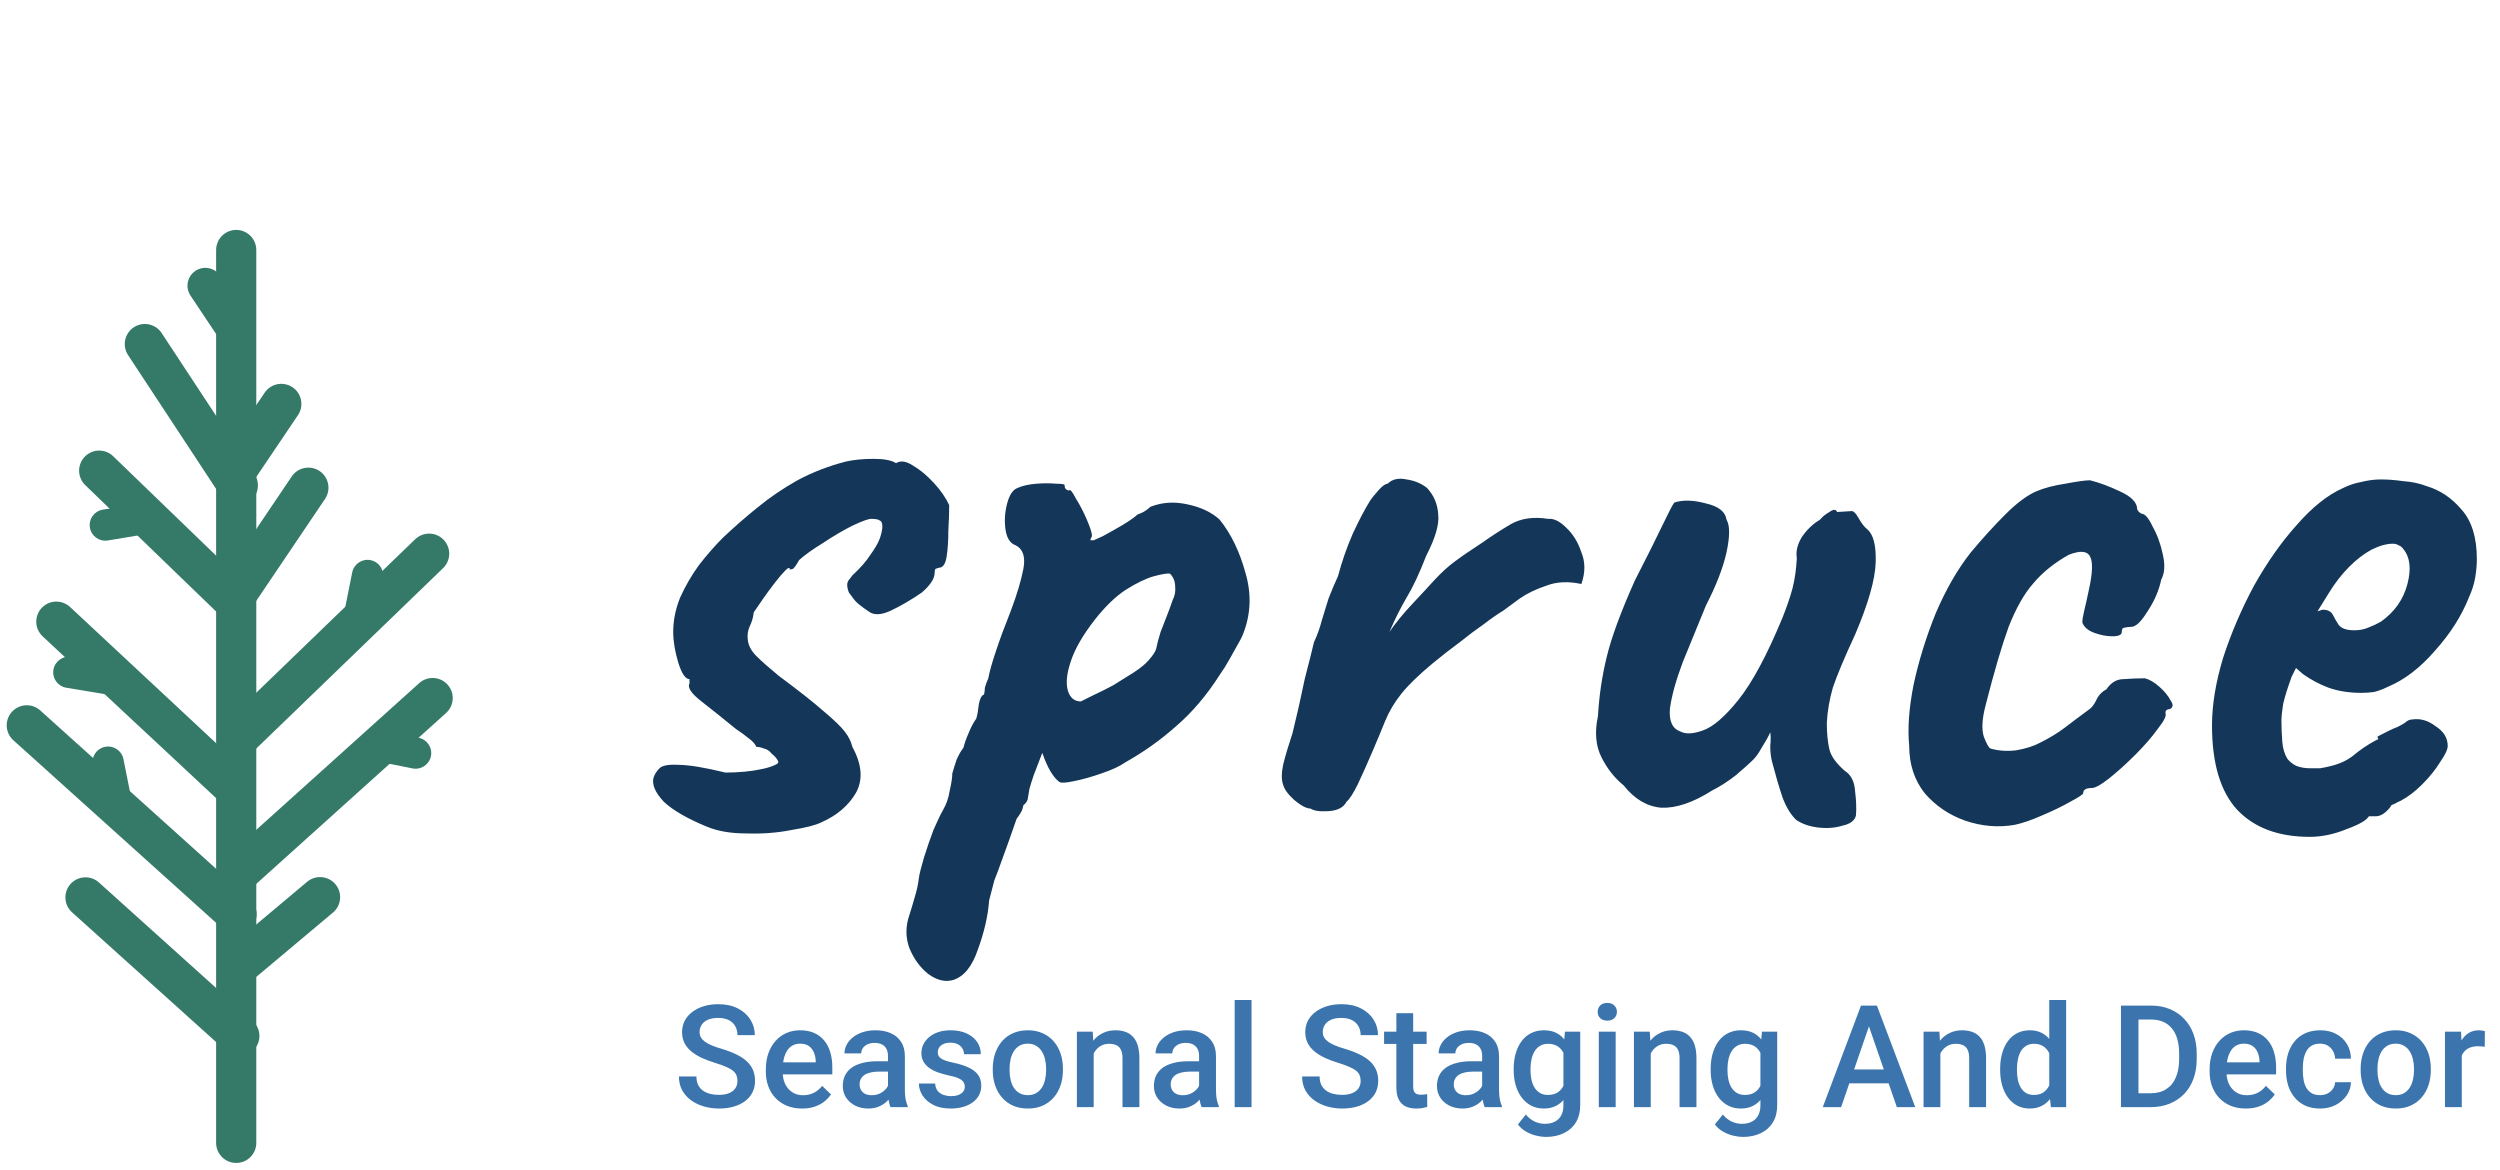 <svg width="280" height="131" viewBox="0 0 280 131" fill="none" xmlns="http://www.w3.org/2000/svg">
<path d="M24.664 30.891C24.051 29.972 22.809 29.723 21.89 30.336C20.971 30.949 20.723 32.19 21.336 33.109L24.664 30.891ZM28.194 36.185L24.664 30.891L21.336 33.109L24.866 38.404L28.194 36.185Z" fill="#357A69"/>
<path d="M26.455 28L26.455 128" stroke="#357A69" stroke-width="4.5" stroke-linecap="round"/>
<path d="M26.793 108.08L35.846 100.483" stroke="#357A69" stroke-width="4.5" stroke-linecap="round"/>
<path d="M26.806 116.024L9.574 100.508" stroke="#357A69" stroke-width="4.5" stroke-linecap="round"/>
<path d="M26.523 97.93L48.455 78.183" stroke="#357A69" stroke-width="4.5" stroke-linecap="round"/>
<path d="M26.833 82.515L48.062 62.014" stroke="#357A69" stroke-width="4.5" stroke-linecap="round"/>
<path d="M26.286 66.856L34.538 54.623" stroke="#357A69" stroke-width="4.5" stroke-linecap="round"/>
<path d="M26.791 52.229L31.506 45.239" stroke="#357A69" stroke-width="4.5" stroke-linecap="round"/>
<path d="M26.498 102.395L3 81.237" stroke="#357A69" stroke-width="4.5" stroke-linecap="round"/>
<path d="M26.352 88.315L6.31 69.626" stroke="#357A69" stroke-width="4.5" stroke-linecap="round"/>
<path d="M26.273 67.357L11.109 52.714" stroke="#357A69" stroke-width="4.5" stroke-linecap="round"/>
<path d="M26.636 54.363L16.223 38.535" stroke="#357A69" stroke-width="4.5" stroke-linecap="round"/>
<path d="M46.205 86.062C47.153 86.252 48.075 85.637 48.264 84.689C48.454 83.742 47.839 82.82 46.891 82.63L46.205 86.062ZM41.748 85.171L46.205 86.062L46.891 82.63L42.434 81.739L41.748 85.171Z" fill="#357A69"/>
<path d="M42.88 64.795C43.07 63.847 42.455 62.925 41.508 62.736C40.56 62.546 39.638 63.161 39.448 64.109L42.88 64.795ZM41.989 69.252L42.88 64.795L39.448 64.109L38.557 68.566L41.989 69.252Z" fill="#357A69"/>
<path d="M13.825 85.018C13.635 84.07 12.713 83.455 11.765 83.645C10.818 83.835 10.203 84.756 10.393 85.704L13.825 85.018ZM14.716 89.475L13.825 85.018L10.393 85.704L11.284 90.161L14.716 89.475Z" fill="#357A69"/>
<path d="M7.997 73.574C7.044 73.415 6.142 74.059 5.983 75.012C5.824 75.966 6.468 76.867 7.422 77.026L7.997 73.574ZM13.288 74.456L7.997 73.574L7.422 77.026L12.712 77.908L13.288 74.456Z" fill="#357A69"/>
<path d="M11.506 57.081C10.553 57.24 9.909 58.141 10.068 59.095C10.227 60.048 11.128 60.692 12.082 60.533L11.506 57.081ZM16.349 56.274L11.506 57.081L12.082 60.533L16.924 59.726L16.349 56.274Z" fill="#357A69"/>
<path d="M79.143 92.576C76.967 91.68 75.367 90.752 74.343 89.792C73.383 88.768 72.999 87.872 73.191 87.104C73.319 86.72 73.543 86.368 73.863 86.048C74.183 85.728 74.887 85.6 75.975 85.664C77.127 85.664 78.887 85.952 81.255 86.528C81.959 86.528 82.663 86.496 83.367 86.432C84.071 86.368 84.711 86.272 85.287 86.144C85.927 86.016 86.439 85.856 86.823 85.664C87.143 85.536 87.239 85.376 87.111 85.184C86.983 84.928 86.759 84.672 86.439 84.416C86.183 84.096 85.895 83.904 85.575 83.84C85.255 83.712 84.967 83.648 84.711 83.648C84.583 83.328 84.295 83.008 83.847 82.688C83.463 82.368 82.983 82.016 82.407 81.632C80.999 80.48 79.719 79.456 78.567 78.56C77.415 77.664 76.967 76.992 77.223 76.544C77.223 76.288 77.223 76.16 77.223 76.16C77.223 76.096 77.223 76.064 77.223 76.064C76.775 76.064 76.359 75.456 75.975 74.24C75.591 72.96 75.399 71.808 75.399 70.784C75.399 69.504 75.655 68.224 76.167 66.944C76.743 65.664 77.447 64.448 78.279 63.296C79.175 62.144 80.071 61.12 80.967 60.224C82.183 59.072 83.463 57.952 84.807 56.864C86.215 55.712 87.719 54.688 89.319 53.792C90.983 52.896 92.807 52.192 94.791 51.68C95.687 51.488 96.711 51.392 97.863 51.392C99.015 51.392 99.847 51.552 100.359 51.872C100.871 51.552 101.511 51.648 102.279 52.16C103.047 52.608 103.815 53.248 104.583 54.08C105.351 54.912 105.927 55.744 106.311 56.576C106.311 57.344 106.279 58.304 106.215 59.456C106.215 60.544 106.151 61.504 106.023 62.336C105.895 63.168 105.607 63.584 105.159 63.584C105.159 63.584 105.063 63.616 104.871 63.68C104.743 63.68 104.679 63.84 104.679 64.16C104.679 64.8 104.199 65.536 103.239 66.368C102.023 67.2 100.871 67.872 99.783 68.384C98.695 68.896 97.863 68.928 97.287 68.48C96.903 68.224 96.551 67.968 96.231 67.712C95.911 67.456 95.623 67.136 95.367 66.752C95.367 66.752 95.271 66.624 95.079 66.368C94.951 66.048 94.887 65.76 94.887 65.504C94.887 65.248 94.983 65.024 95.175 64.832C95.367 64.576 95.463 64.448 95.463 64.448C96.359 63.616 97.031 62.848 97.479 62.144C97.991 61.44 98.343 60.832 98.535 60.32C98.727 59.744 98.823 59.296 98.823 58.976C98.823 58.592 98.727 58.368 98.535 58.304C98.407 58.176 98.087 58.112 97.575 58.112C97.255 58.112 96.551 58.368 95.463 58.88C94.439 59.392 93.351 60.032 92.199 60.8C91.047 61.504 90.151 62.144 89.511 62.72C89.255 63.168 89.063 63.456 88.935 63.584C88.871 63.712 88.711 63.776 88.455 63.776C88.455 63.52 88.295 63.552 87.975 63.872C87.655 64.192 87.271 64.64 86.823 65.216C86.375 65.792 85.927 66.4 85.479 67.04C85.031 67.68 84.679 68.192 84.423 68.576C84.359 69.152 84.199 69.696 83.943 70.208C83.751 70.656 83.687 71.136 83.751 71.648C83.815 72.288 84.135 72.896 84.711 73.472C85.287 74.048 86.119 74.784 87.207 75.68C89.447 77.344 91.111 78.656 92.199 79.616C93.351 80.576 94.151 81.344 94.599 81.92C95.047 82.496 95.335 83.072 95.463 83.648C96.551 85.632 96.679 87.36 95.847 88.832C95.015 90.24 93.735 91.328 92.007 92.096C91.367 92.416 90.247 92.704 88.647 92.96C87.047 93.28 85.351 93.408 83.559 93.344C81.831 93.344 80.359 93.088 79.143 92.576ZM106.753 109.76C105.857 110.016 104.929 109.792 103.969 109.088C103.073 108.384 102.369 107.424 101.857 106.208C101.409 104.992 101.409 103.744 101.857 102.464C101.985 102.08 102.177 101.44 102.433 100.544C102.689 99.712 102.849 98.976 102.913 98.336C102.977 97.888 103.169 97.12 103.489 96.032C103.809 95.008 104.161 93.984 104.545 92.96C104.993 91.936 105.345 91.2 105.601 90.752C105.985 90.112 106.241 89.376 106.369 88.544C106.561 87.712 106.657 87.072 106.657 86.624C106.785 86.176 106.945 85.664 107.137 85.088C107.393 84.512 107.649 84.064 107.905 83.744C108.033 83.232 108.225 82.688 108.481 82.112C108.737 81.472 109.025 80.928 109.345 80.48C109.473 80.032 109.569 79.488 109.633 78.848C109.761 78.208 109.953 77.856 110.209 77.792C110.273 77.536 110.305 77.28 110.305 77.024C110.369 76.768 110.497 76.416 110.689 75.968C110.817 75.264 111.105 74.24 111.553 72.896C112.001 71.552 112.545 70.08 113.185 68.48C113.889 66.624 114.369 65.024 114.625 63.68C114.881 62.272 114.529 61.376 113.569 60.992C113.057 60.736 112.737 60.16 112.609 59.264C112.481 58.304 112.545 57.344 112.801 56.384C113.057 55.424 113.441 54.848 113.953 54.656C114.529 54.4 115.233 54.24 116.065 54.176C116.897 54.112 117.633 54.112 118.273 54.176C118.977 54.176 119.297 54.24 119.233 54.368C119.233 54.688 119.393 54.88 119.713 54.944C119.841 54.752 120.097 55.04 120.481 55.808C120.929 56.512 121.345 57.312 121.729 58.208C122.113 59.104 122.305 59.712 122.305 60.032C122.177 60.288 122.113 60.448 122.113 60.512C122.113 60.512 122.241 60.512 122.497 60.512C122.497 60.512 122.849 60.352 123.553 60.032C124.257 59.648 124.993 59.232 125.761 58.784C126.593 58.272 127.137 57.888 127.393 57.632C127.393 57.632 127.553 57.568 127.873 57.44C128.257 57.248 128.577 57.024 128.833 56.768C130.113 56.256 131.489 56.16 132.961 56.48C134.497 56.8 135.713 57.376 136.609 58.208C137.889 59.808 138.849 61.792 139.489 64.16C140.193 66.528 140.097 68.832 139.201 71.072C139.073 71.392 138.785 71.936 138.337 72.704C137.953 73.408 137.569 74.08 137.185 74.72C136.801 75.296 136.609 75.584 136.609 75.584C135.137 77.888 133.505 79.808 131.713 81.344C129.985 82.88 128.097 84.224 126.049 85.376C125.409 85.824 124.513 86.24 123.361 86.624C122.273 87.008 121.249 87.296 120.289 87.488C119.393 87.68 118.849 87.712 118.657 87.584C117.953 87.072 117.313 85.984 116.737 84.32C116.417 85.152 116.097 85.984 115.777 86.816C115.521 87.584 115.361 88.096 115.297 88.352C115.233 88.8 115.169 89.184 115.105 89.504C115.041 89.76 114.881 89.984 114.625 90.176C114.625 90.176 114.593 90.304 114.529 90.56C114.465 90.816 114.241 91.2 113.857 91.712C113.217 93.568 112.705 95.008 112.321 96.032C111.937 97.12 111.617 97.984 111.361 98.624C111.169 99.328 110.977 100.064 110.785 100.832C110.657 102.56 110.241 104.384 109.537 106.304C108.897 108.224 107.969 109.376 106.753 109.76ZM121.057 78.56C121.313 78.432 121.761 78.208 122.401 77.888C123.105 77.568 123.873 77.184 124.705 76.736C125.537 76.224 126.305 75.744 127.009 75.296C127.777 74.784 128.321 74.336 128.641 73.952C129.153 73.376 129.441 72.928 129.505 72.608C129.569 72.224 129.729 71.616 129.985 70.784C130.177 70.272 130.401 69.696 130.657 69.056C130.913 68.416 131.137 67.808 131.329 67.232C131.585 66.72 131.681 66.208 131.617 65.696C131.617 65.12 131.425 64.64 131.041 64.256C130.785 64.192 130.177 64.288 129.217 64.544C128.321 64.8 127.265 65.312 126.049 66.08C124.897 66.848 123.745 67.968 122.593 69.44C121.249 71.168 120.353 72.736 119.905 74.144C119.457 75.488 119.361 76.576 119.617 77.408C119.873 78.176 120.353 78.56 121.057 78.56ZM146.778 90.56C146.33 90.56 145.722 90.24 144.954 89.6C144.25 88.96 143.834 88.384 143.706 87.872C143.514 87.36 143.514 86.624 143.706 85.664C143.962 84.64 144.314 83.456 144.762 82.112C145.274 80 145.626 78.464 145.818 77.504C146.01 76.544 146.202 75.712 146.394 75.008C146.586 74.304 146.842 73.28 147.162 71.936C147.546 71.104 147.834 70.304 148.026 69.536C148.282 68.704 148.538 67.872 148.794 67.04C149.114 66.208 149.466 65.376 149.85 64.544C150.298 62.88 150.842 61.312 151.482 59.84C152.186 58.304 152.858 57.024 153.498 56C153.626 55.808 153.914 55.456 154.362 54.944C154.81 54.432 155.162 54.176 155.418 54.176C155.93 53.664 156.634 53.504 157.53 53.696C158.426 53.824 159.194 54.144 159.834 54.656C160.602 55.488 161.018 56.48 161.082 57.632C161.21 58.72 160.762 60.256 159.738 62.24C158.97 64.224 158.234 65.792 157.53 66.944C156.89 68.032 156.25 69.312 155.61 70.784C156.314 69.76 157.178 68.704 158.202 67.616C159.226 66.528 160.026 65.664 160.602 65.024C161.434 64.128 162.202 63.424 162.906 62.912C163.674 62.336 164.698 61.632 165.978 60.8C167.066 60.032 168.154 59.328 169.242 58.688C170.394 58.048 171.77 57.856 173.37 58.112C174.01 58.048 174.682 58.368 175.386 59.072C176.154 59.776 176.73 60.704 177.114 61.856C177.562 62.944 177.562 64.128 177.114 65.408C175.642 65.088 174.33 65.152 173.178 65.6C172.026 65.984 171.034 66.464 170.202 67.04C169.434 67.616 168.826 68.064 168.378 68.384C167.738 68.768 167.002 69.28 166.17 69.92C165.338 70.496 164.442 71.168 163.482 71.936C162.522 72.64 161.498 73.44 160.41 74.336C158.874 75.616 157.722 76.736 156.954 77.696C156.186 78.656 155.578 79.68 155.13 80.768C154.746 81.728 154.266 82.88 153.69 84.224C153.114 85.568 152.57 86.784 152.058 87.872C151.546 88.896 151.13 89.536 150.81 89.792C150.49 90.432 149.818 90.784 148.794 90.848C147.834 90.912 147.162 90.816 146.778 90.56ZM201.148 91.808C200.508 91.168 199.996 90.304 199.612 89.216C199.228 88.064 198.844 86.752 198.46 85.28C198.332 84.768 198.268 84.192 198.268 83.552C198.332 82.912 198.332 82.4 198.268 82.016C198.076 82.464 197.756 83.04 197.308 83.744C196.924 84.448 196.54 84.96 196.156 85.28C195.9 85.536 195.324 86.048 194.428 86.816C193.532 87.52 192.636 88.096 191.74 88.544C189.628 89.888 187.74 90.528 186.076 90.464C184.476 90.336 183.068 89.504 181.852 87.968C180.828 87.136 179.996 86.08 179.356 84.8C178.716 83.52 178.588 81.984 178.972 80.192C179.1 77.952 179.42 75.776 179.932 73.664C180.444 71.488 181.5 68.608 183.1 65.024C184.444 62.4 185.468 60.352 186.172 58.88C186.876 57.408 187.324 56.544 187.516 56.288C188.476 55.968 189.66 56 191.068 56.384C192.476 56.704 193.244 57.312 193.372 58.208C193.756 58.848 193.756 60.064 193.372 61.856C192.988 63.584 192.22 65.568 191.068 67.808C190.172 69.984 189.308 72.096 188.476 74.144C187.708 76.192 187.228 77.92 187.036 79.328C186.908 80.736 187.292 81.6 188.188 81.92C188.764 82.24 189.596 82.208 190.684 81.824C191.836 81.44 193.18 80.288 194.716 78.368C196.252 76.448 197.884 73.408 199.612 69.248C200.124 67.968 200.508 66.848 200.764 65.888C201.02 64.864 201.18 63.744 201.244 62.528C201.116 61.76 201.308 60.96 201.82 60.128C202.396 59.296 203.068 58.656 203.836 58.208C204.092 57.888 204.444 57.6 204.892 57.344C205.34 57.024 205.628 57.024 205.756 57.344L207.292 57.248C207.548 57.184 207.836 57.44 208.156 58.016C208.476 58.592 208.796 59.008 209.116 59.264C209.82 59.84 210.14 61.088 210.076 63.008C210.012 64.928 209.244 67.616 207.772 71.072C206.556 73.696 205.724 75.68 205.276 77.024C204.892 78.368 204.668 79.68 204.604 80.96C204.604 82.112 204.7 83.104 204.892 83.936C205.084 84.704 205.66 85.504 206.62 86.336C207.324 86.784 207.708 87.552 207.772 88.64C207.9 89.664 207.932 90.56 207.868 91.328C207.74 91.904 207.228 92.288 206.332 92.48C205.5 92.736 204.572 92.8 203.548 92.672C202.588 92.544 201.788 92.256 201.148 91.808ZM225.639 92.384C223.783 92.704 221.927 92.544 220.071 91.904C218.279 91.264 216.775 90.24 215.559 88.832C214.407 87.36 213.831 85.6 213.831 83.552C213.639 81.632 213.799 79.36 214.311 76.736C214.887 74.048 215.719 71.36 216.807 68.672C217.959 65.984 219.271 63.712 220.743 61.856C222.023 60.32 223.303 58.912 224.583 57.632C225.863 56.352 227.015 55.488 228.039 55.04C228.935 54.656 230.023 54.368 231.303 54.176C232.647 53.92 233.575 53.792 234.087 53.792C235.111 54.048 236.231 54.464 237.447 55.04C238.727 55.616 239.367 56.288 239.367 57.056C239.367 57.056 239.431 57.152 239.559 57.344C239.751 57.472 239.847 57.536 239.847 57.536C240.231 57.536 240.647 58.016 241.095 58.976C241.607 59.872 241.991 60.928 242.247 62.144C242.503 63.296 242.439 64.224 242.055 64.928C241.799 66.144 241.287 67.328 240.519 68.48C239.815 69.632 239.207 70.208 238.695 70.208C238.439 70.208 238.183 70.24 237.927 70.304C237.735 70.304 237.639 70.464 237.639 70.784C237.639 71.104 237.287 71.264 236.583 71.264C235.943 71.264 235.271 71.136 234.567 70.88C233.863 70.624 233.415 70.24 233.223 69.728C233.223 69.408 233.287 68.992 233.415 68.48C233.543 67.968 233.735 67.104 233.991 65.888C234.375 64.096 234.407 62.912 234.087 62.336C233.767 61.696 232.967 61.632 231.687 62.144C230.087 63.04 228.775 64.096 227.751 65.312C226.727 66.464 225.799 68.096 224.967 70.208C224.199 72.32 223.335 75.264 222.375 79.04C221.991 80.512 221.927 81.664 222.183 82.496C222.503 83.328 222.759 83.776 222.951 83.84C223.847 84.096 224.807 84.16 225.831 84.032C226.919 83.84 227.815 83.552 228.519 83.168C229.543 82.656 230.439 82.112 231.207 81.536C232.039 80.896 232.935 80.224 233.895 79.52C234.215 79.328 234.503 78.976 234.759 78.464C235.015 77.888 235.399 77.472 235.911 77.216C236.423 76.448 237.063 76.064 237.831 76.064C238.663 76 239.463 75.968 240.231 75.968C240.743 76.096 241.287 76.416 241.863 76.928C242.439 77.44 242.855 77.952 243.111 78.464C243.431 78.912 243.399 79.232 243.015 79.424C242.759 79.424 242.599 79.52 242.535 79.712C242.535 79.84 242.535 79.904 242.535 79.904C242.663 80.16 242.375 80.736 241.671 81.632C241.031 82.528 240.199 83.488 239.175 84.512C238.151 85.536 237.159 86.432 236.199 87.2C235.303 87.904 234.663 88.256 234.279 88.256C233.639 88.256 233.319 88.448 233.319 88.832C233.319 88.96 232.839 89.28 231.879 89.792C230.983 90.304 229.927 90.816 228.711 91.328C227.559 91.84 226.535 92.192 225.639 92.384ZM258.688 93.728C255.168 93.728 252.448 92.704 250.528 90.656C248.672 88.608 247.744 85.472 247.744 81.248C247.744 78.944 248.16 76.416 248.992 73.664C249.888 70.912 251.04 68.224 252.448 65.6C253.92 62.976 255.52 60.704 257.248 58.784C258.976 56.8 260.704 55.424 262.432 54.656C263.072 54.336 263.744 54.112 264.448 53.984C265.216 53.792 265.952 53.696 266.656 53.696C267.424 53.696 268.256 53.76 269.152 53.888C270.112 53.952 271.008 54.144 271.84 54.464C273.312 54.912 274.592 55.776 275.68 57.056C276.832 58.336 277.408 60.192 277.408 62.624C277.408 63.264 277.344 63.968 277.216 64.736C277.088 65.44 276.864 66.144 276.544 66.848C275.712 68.96 274.432 70.976 272.704 72.896C271.04 74.816 269.28 76.16 267.424 76.928C266.912 77.184 266.4 77.376 265.888 77.504C265.44 77.568 264.96 77.6 264.448 77.6C263.104 77.6 261.888 77.408 260.8 77.024C259.776 76.64 258.816 76.128 257.92 75.488L257.152 74.816L256.672 75.776C256.224 76.992 255.904 78.016 255.712 78.848C255.584 79.68 255.52 80.288 255.52 80.672C255.52 81.44 255.552 82.24 255.616 83.072C255.68 83.84 255.872 84.48 256.192 84.992C256.448 85.312 256.768 85.568 257.152 85.76C257.6 85.952 258.144 86.048 258.784 86.048C259.168 86.048 259.52 86.048 259.84 86.048C260.224 85.984 260.544 85.92 260.8 85.856C261.952 85.6 262.88 85.184 263.584 84.608C264.352 83.968 265.152 83.424 265.984 82.976L266.368 82.784L266.272 82.496C267.36 81.92 268.096 81.568 268.48 81.44C268.864 81.248 269.152 81.088 269.344 80.96C269.6 80.704 269.888 80.576 270.208 80.576C271.104 80.448 271.968 80.704 272.8 81.344C273.696 81.92 274.144 82.656 274.144 83.552C274.144 83.936 273.856 84.544 273.28 85.376C272.768 86.208 272.096 87.04 271.264 87.872C270.496 88.64 269.696 89.248 268.864 89.696C268.672 89.76 268.48 89.856 268.288 89.984C268.096 90.048 267.904 90.144 267.712 90.272H267.808C267.232 91.04 266.656 91.424 266.08 91.424H265.312C265.056 91.872 264.224 92.352 262.816 92.864C261.408 93.44 260.032 93.728 258.688 93.728ZM263.68 70.592C264.256 70.592 264.768 70.496 265.216 70.304C265.728 70.112 266.208 69.888 266.656 69.632C268.192 68.544 269.184 67.136 269.632 65.408C270.08 63.68 269.92 62.368 269.152 61.472C269.024 61.28 268.864 61.152 268.672 61.088C268.48 60.96 268.256 60.896 268 60.896C267.296 60.896 266.496 61.12 265.6 61.568C264.768 62.016 263.936 62.656 263.104 63.488C262.272 64.32 261.504 65.312 260.8 66.464L259.552 68.48C259.68 68.416 259.776 68.384 259.84 68.384C259.968 68.32 260.064 68.288 260.128 68.288C260.704 68.288 261.088 68.48 261.28 68.864C261.472 69.248 261.696 69.632 261.952 70.016C262.272 70.4 262.848 70.592 263.68 70.592Z" fill="#143759"/>
<path d="M82.595 121.07C82.595 120.836 82.559 120.628 82.486 120.445C82.418 120.263 82.296 120.096 82.119 119.945C81.942 119.794 81.692 119.648 81.369 119.508C81.051 119.362 80.645 119.214 80.15 119.062C79.608 118.896 79.108 118.711 78.65 118.508C78.197 118.299 77.801 118.06 77.462 117.789C77.124 117.513 76.861 117.198 76.673 116.844C76.486 116.484 76.392 116.07 76.392 115.602C76.392 115.138 76.488 114.716 76.681 114.336C76.879 113.956 77.158 113.628 77.517 113.352C77.882 113.07 78.311 112.854 78.806 112.703C79.301 112.547 79.848 112.469 80.447 112.469C81.29 112.469 82.017 112.625 82.626 112.938C83.241 113.25 83.712 113.669 84.04 114.195C84.374 114.721 84.54 115.302 84.54 115.938H82.595C82.595 115.562 82.514 115.232 82.353 114.945C82.197 114.654 81.957 114.424 81.634 114.258C81.317 114.091 80.913 114.008 80.423 114.008C79.96 114.008 79.574 114.078 79.267 114.219C78.96 114.359 78.731 114.549 78.58 114.789C78.428 115.029 78.353 115.299 78.353 115.602C78.353 115.815 78.403 116.01 78.501 116.188C78.6 116.359 78.751 116.521 78.955 116.672C79.158 116.818 79.413 116.956 79.72 117.086C80.028 117.216 80.389 117.341 80.806 117.461C81.436 117.648 81.986 117.857 82.455 118.086C82.923 118.31 83.314 118.565 83.626 118.852C83.939 119.138 84.173 119.464 84.33 119.828C84.486 120.188 84.564 120.596 84.564 121.055C84.564 121.534 84.468 121.966 84.275 122.352C84.082 122.732 83.806 123.057 83.447 123.328C83.093 123.594 82.665 123.799 82.165 123.945C81.671 124.086 81.119 124.156 80.509 124.156C79.962 124.156 79.423 124.083 78.892 123.938C78.366 123.792 77.887 123.57 77.455 123.273C77.022 122.971 76.678 122.596 76.423 122.148C76.168 121.695 76.04 121.167 76.04 120.562H78.001C78.001 120.932 78.064 121.247 78.189 121.508C78.319 121.768 78.499 121.982 78.728 122.148C78.957 122.31 79.223 122.43 79.525 122.508C79.832 122.586 80.16 122.625 80.509 122.625C80.968 122.625 81.35 122.56 81.658 122.43C81.97 122.299 82.205 122.117 82.361 121.883C82.517 121.648 82.595 121.378 82.595 121.07ZM89.837 124.156C89.212 124.156 88.647 124.055 88.142 123.852C87.642 123.643 87.215 123.354 86.861 122.984C86.512 122.615 86.244 122.18 86.056 121.68C85.869 121.18 85.775 120.641 85.775 120.062V119.75C85.775 119.089 85.871 118.49 86.064 117.953C86.257 117.417 86.525 116.958 86.869 116.578C87.212 116.193 87.619 115.898 88.087 115.695C88.556 115.492 89.064 115.391 89.611 115.391C90.215 115.391 90.744 115.492 91.197 115.695C91.65 115.898 92.025 116.185 92.322 116.555C92.624 116.919 92.848 117.354 92.994 117.859C93.145 118.365 93.22 118.922 93.22 119.531V120.336H86.689V118.984H91.361V118.836C91.35 118.497 91.283 118.18 91.158 117.883C91.038 117.586 90.853 117.346 90.603 117.164C90.353 116.982 90.02 116.891 89.603 116.891C89.29 116.891 89.012 116.958 88.767 117.094C88.528 117.224 88.327 117.414 88.165 117.664C88.004 117.914 87.879 118.216 87.79 118.57C87.707 118.919 87.665 119.312 87.665 119.75V120.062C87.665 120.432 87.715 120.776 87.814 121.094C87.918 121.406 88.069 121.68 88.267 121.914C88.465 122.148 88.705 122.333 88.986 122.469C89.267 122.599 89.587 122.664 89.947 122.664C90.4 122.664 90.803 122.573 91.158 122.391C91.512 122.208 91.819 121.951 92.08 121.617L93.072 122.578C92.889 122.844 92.653 123.099 92.361 123.344C92.069 123.583 91.712 123.779 91.29 123.93C90.874 124.081 90.389 124.156 89.837 124.156ZM99.455 122.305V118.273C99.455 117.971 99.4 117.711 99.29 117.492C99.181 117.273 99.014 117.104 98.79 116.984C98.572 116.865 98.296 116.805 97.962 116.805C97.655 116.805 97.389 116.857 97.165 116.961C96.942 117.065 96.767 117.206 96.642 117.383C96.517 117.56 96.455 117.76 96.455 117.984H94.58C94.58 117.651 94.66 117.328 94.822 117.016C94.983 116.703 95.218 116.424 95.525 116.18C95.832 115.935 96.199 115.742 96.626 115.602C97.053 115.461 97.533 115.391 98.064 115.391C98.699 115.391 99.262 115.497 99.751 115.711C100.246 115.924 100.634 116.247 100.916 116.68C101.202 117.107 101.345 117.643 101.345 118.289V122.047C101.345 122.432 101.371 122.779 101.423 123.086C101.481 123.388 101.561 123.651 101.666 123.875V124H99.736C99.647 123.797 99.577 123.539 99.525 123.227C99.478 122.909 99.455 122.602 99.455 122.305ZM99.728 118.859L99.744 120.023H98.392C98.043 120.023 97.736 120.057 97.47 120.125C97.205 120.188 96.983 120.281 96.806 120.406C96.629 120.531 96.496 120.682 96.408 120.859C96.319 121.036 96.275 121.237 96.275 121.461C96.275 121.685 96.327 121.891 96.431 122.078C96.535 122.26 96.686 122.404 96.884 122.508C97.087 122.612 97.332 122.664 97.619 122.664C98.004 122.664 98.34 122.586 98.626 122.43C98.918 122.268 99.147 122.073 99.314 121.844C99.481 121.609 99.569 121.388 99.58 121.18L100.189 122.016C100.126 122.229 100.02 122.458 99.869 122.703C99.718 122.948 99.52 123.182 99.275 123.406C99.035 123.625 98.746 123.805 98.408 123.945C98.074 124.086 97.689 124.156 97.251 124.156C96.699 124.156 96.207 124.047 95.775 123.828C95.343 123.604 95.004 123.305 94.759 122.93C94.514 122.549 94.392 122.12 94.392 121.641C94.392 121.193 94.475 120.797 94.642 120.453C94.814 120.104 95.064 119.812 95.392 119.578C95.725 119.344 96.132 119.167 96.611 119.047C97.09 118.922 97.637 118.859 98.251 118.859H99.728ZM108.056 121.711C108.056 121.523 108.009 121.354 107.916 121.203C107.822 121.047 107.642 120.906 107.376 120.781C107.116 120.656 106.731 120.542 106.22 120.438C105.772 120.339 105.361 120.221 104.986 120.086C104.616 119.945 104.298 119.776 104.033 119.578C103.767 119.38 103.561 119.146 103.416 118.875C103.27 118.604 103.197 118.292 103.197 117.938C103.197 117.594 103.272 117.268 103.423 116.961C103.574 116.654 103.791 116.383 104.072 116.148C104.353 115.914 104.694 115.729 105.095 115.594C105.501 115.458 105.955 115.391 106.455 115.391C107.163 115.391 107.77 115.51 108.275 115.75C108.785 115.984 109.176 116.305 109.447 116.711C109.718 117.112 109.853 117.565 109.853 118.07H107.97C107.97 117.846 107.913 117.638 107.798 117.445C107.689 117.247 107.522 117.089 107.298 116.969C107.074 116.844 106.793 116.781 106.455 116.781C106.132 116.781 105.863 116.833 105.65 116.938C105.442 117.036 105.285 117.167 105.181 117.328C105.082 117.49 105.033 117.667 105.033 117.859C105.033 118 105.059 118.128 105.111 118.242C105.168 118.352 105.262 118.453 105.392 118.547C105.522 118.635 105.699 118.719 105.923 118.797C106.153 118.875 106.439 118.951 106.783 119.023C107.429 119.159 107.983 119.333 108.447 119.547C108.916 119.755 109.275 120.026 109.525 120.359C109.775 120.688 109.9 121.104 109.9 121.609C109.9 121.984 109.819 122.328 109.658 122.641C109.501 122.948 109.272 123.216 108.97 123.445C108.668 123.669 108.306 123.844 107.884 123.969C107.468 124.094 106.999 124.156 106.478 124.156C105.712 124.156 105.064 124.021 104.533 123.75C104.001 123.474 103.598 123.122 103.322 122.695C103.051 122.263 102.916 121.815 102.916 121.352H104.736C104.757 121.701 104.853 121.979 105.025 122.188C105.202 122.391 105.421 122.539 105.681 122.633C105.947 122.721 106.22 122.766 106.501 122.766C106.84 122.766 107.124 122.721 107.353 122.633C107.582 122.539 107.757 122.414 107.876 122.258C107.996 122.096 108.056 121.914 108.056 121.711ZM111.189 119.867V119.688C111.189 119.078 111.278 118.513 111.455 117.992C111.632 117.466 111.887 117.01 112.22 116.625C112.559 116.234 112.97 115.932 113.455 115.719C113.944 115.5 114.496 115.391 115.111 115.391C115.731 115.391 116.283 115.5 116.767 115.719C117.257 115.932 117.671 116.234 118.009 116.625C118.348 117.01 118.606 117.466 118.783 117.992C118.96 118.513 119.048 119.078 119.048 119.688V119.867C119.048 120.477 118.96 121.042 118.783 121.562C118.606 122.083 118.348 122.539 118.009 122.93C117.671 123.315 117.259 123.617 116.775 123.836C116.291 124.049 115.741 124.156 115.126 124.156C114.507 124.156 113.952 124.049 113.462 123.836C112.978 123.617 112.567 123.315 112.228 122.93C111.889 122.539 111.632 122.083 111.455 121.562C111.278 121.042 111.189 120.477 111.189 119.867ZM113.072 119.688V119.867C113.072 120.247 113.111 120.607 113.189 120.945C113.267 121.284 113.389 121.581 113.556 121.836C113.723 122.091 113.936 122.292 114.197 122.438C114.457 122.583 114.767 122.656 115.126 122.656C115.475 122.656 115.778 122.583 116.033 122.438C116.293 122.292 116.507 122.091 116.673 121.836C116.84 121.581 116.962 121.284 117.041 120.945C117.124 120.607 117.166 120.247 117.166 119.867V119.688C117.166 119.312 117.124 118.958 117.041 118.625C116.962 118.286 116.837 117.987 116.666 117.727C116.499 117.466 116.285 117.263 116.025 117.117C115.77 116.966 115.465 116.891 115.111 116.891C114.757 116.891 114.449 116.966 114.189 117.117C113.934 117.263 113.723 117.466 113.556 117.727C113.389 117.987 113.267 118.286 113.189 118.625C113.111 118.958 113.072 119.312 113.072 119.688ZM122.494 117.352V124H120.611V115.547H122.384L122.494 117.352ZM122.158 119.461L121.548 119.453C121.554 118.854 121.637 118.305 121.798 117.805C121.965 117.305 122.194 116.875 122.486 116.516C122.783 116.156 123.137 115.88 123.548 115.688C123.96 115.49 124.418 115.391 124.923 115.391C125.33 115.391 125.697 115.448 126.025 115.562C126.358 115.672 126.642 115.852 126.876 116.102C127.116 116.352 127.298 116.677 127.423 117.078C127.548 117.474 127.611 117.961 127.611 118.539V124H125.72V118.531C125.72 118.125 125.66 117.805 125.541 117.57C125.426 117.331 125.257 117.161 125.033 117.062C124.814 116.958 124.541 116.906 124.212 116.906C123.889 116.906 123.6 116.974 123.345 117.109C123.09 117.245 122.874 117.43 122.697 117.664C122.525 117.898 122.392 118.169 122.298 118.477C122.205 118.784 122.158 119.112 122.158 119.461ZM134.298 122.305V118.273C134.298 117.971 134.244 117.711 134.134 117.492C134.025 117.273 133.858 117.104 133.634 116.984C133.416 116.865 133.139 116.805 132.806 116.805C132.499 116.805 132.233 116.857 132.009 116.961C131.785 117.065 131.611 117.206 131.486 117.383C131.361 117.56 131.298 117.76 131.298 117.984H129.423C129.423 117.651 129.504 117.328 129.666 117.016C129.827 116.703 130.061 116.424 130.369 116.18C130.676 115.935 131.043 115.742 131.47 115.602C131.897 115.461 132.376 115.391 132.908 115.391C133.543 115.391 134.106 115.497 134.595 115.711C135.09 115.924 135.478 116.247 135.759 116.68C136.046 117.107 136.189 117.643 136.189 118.289V122.047C136.189 122.432 136.215 122.779 136.267 123.086C136.324 123.388 136.405 123.651 136.509 123.875V124H134.58C134.491 123.797 134.421 123.539 134.369 123.227C134.322 122.909 134.298 122.602 134.298 122.305ZM134.572 118.859L134.587 120.023H133.236C132.887 120.023 132.58 120.057 132.314 120.125C132.048 120.188 131.827 120.281 131.65 120.406C131.473 120.531 131.34 120.682 131.251 120.859C131.163 121.036 131.119 121.237 131.119 121.461C131.119 121.685 131.171 121.891 131.275 122.078C131.379 122.26 131.53 122.404 131.728 122.508C131.931 122.612 132.176 122.664 132.462 122.664C132.848 122.664 133.184 122.586 133.47 122.43C133.762 122.268 133.991 122.073 134.158 121.844C134.324 121.609 134.413 121.388 134.423 121.18L135.033 122.016C134.97 122.229 134.863 122.458 134.712 122.703C134.561 122.948 134.363 123.182 134.119 123.406C133.879 123.625 133.59 123.805 133.251 123.945C132.918 124.086 132.533 124.156 132.095 124.156C131.543 124.156 131.051 124.047 130.619 123.828C130.186 123.604 129.848 123.305 129.603 122.93C129.358 122.549 129.236 122.12 129.236 121.641C129.236 121.193 129.319 120.797 129.486 120.453C129.658 120.104 129.908 119.812 130.236 119.578C130.569 119.344 130.975 119.167 131.455 119.047C131.934 118.922 132.481 118.859 133.095 118.859H134.572ZM140.173 112V124H138.283V112H140.173ZM152.392 121.07C152.392 120.836 152.356 120.628 152.283 120.445C152.215 120.263 152.093 120.096 151.916 119.945C151.738 119.794 151.488 119.648 151.166 119.508C150.848 119.362 150.442 119.214 149.947 119.062C149.405 118.896 148.905 118.711 148.447 118.508C147.994 118.299 147.598 118.06 147.259 117.789C146.921 117.513 146.658 117.198 146.47 116.844C146.283 116.484 146.189 116.07 146.189 115.602C146.189 115.138 146.285 114.716 146.478 114.336C146.676 113.956 146.955 113.628 147.314 113.352C147.679 113.07 148.108 112.854 148.603 112.703C149.098 112.547 149.645 112.469 150.244 112.469C151.087 112.469 151.814 112.625 152.423 112.938C153.038 113.25 153.509 113.669 153.837 114.195C154.171 114.721 154.337 115.302 154.337 115.938H152.392C152.392 115.562 152.311 115.232 152.15 114.945C151.994 114.654 151.754 114.424 151.431 114.258C151.113 114.091 150.71 114.008 150.22 114.008C149.757 114.008 149.371 114.078 149.064 114.219C148.757 114.359 148.528 114.549 148.376 114.789C148.225 115.029 148.15 115.299 148.15 115.602C148.15 115.815 148.199 116.01 148.298 116.188C148.397 116.359 148.548 116.521 148.751 116.672C148.955 116.818 149.21 116.956 149.517 117.086C149.824 117.216 150.186 117.341 150.603 117.461C151.233 117.648 151.783 117.857 152.251 118.086C152.72 118.31 153.111 118.565 153.423 118.852C153.736 119.138 153.97 119.464 154.126 119.828C154.283 120.188 154.361 120.596 154.361 121.055C154.361 121.534 154.264 121.966 154.072 122.352C153.879 122.732 153.603 123.057 153.244 123.328C152.889 123.594 152.462 123.799 151.962 123.945C151.468 124.086 150.916 124.156 150.306 124.156C149.759 124.156 149.22 124.083 148.689 123.938C148.163 123.792 147.684 123.57 147.251 123.273C146.819 122.971 146.475 122.596 146.22 122.148C145.965 121.695 145.837 121.167 145.837 120.562H147.798C147.798 120.932 147.861 121.247 147.986 121.508C148.116 121.768 148.296 121.982 148.525 122.148C148.754 122.31 149.02 122.43 149.322 122.508C149.629 122.586 149.957 122.625 150.306 122.625C150.764 122.625 151.147 122.56 151.455 122.43C151.767 122.299 152.001 122.117 152.158 121.883C152.314 121.648 152.392 121.378 152.392 121.07ZM159.783 115.547V116.922H155.017V115.547H159.783ZM156.392 113.477H158.275V121.664C158.275 121.924 158.311 122.125 158.384 122.266C158.462 122.401 158.569 122.492 158.705 122.539C158.84 122.586 158.999 122.609 159.181 122.609C159.311 122.609 159.436 122.602 159.556 122.586C159.676 122.57 159.772 122.555 159.845 122.539L159.853 123.977C159.697 124.023 159.514 124.065 159.306 124.102C159.103 124.138 158.869 124.156 158.603 124.156C158.171 124.156 157.788 124.081 157.455 123.93C157.121 123.773 156.861 123.521 156.673 123.172C156.486 122.823 156.392 122.359 156.392 121.781V113.477ZM166.001 122.305V118.273C166.001 117.971 165.947 117.711 165.837 117.492C165.728 117.273 165.561 117.104 165.337 116.984C165.119 116.865 164.843 116.805 164.509 116.805C164.202 116.805 163.936 116.857 163.712 116.961C163.488 117.065 163.314 117.206 163.189 117.383C163.064 117.56 163.001 117.76 163.001 117.984H161.126C161.126 117.651 161.207 117.328 161.369 117.016C161.53 116.703 161.764 116.424 162.072 116.18C162.379 115.935 162.746 115.742 163.173 115.602C163.6 115.461 164.08 115.391 164.611 115.391C165.246 115.391 165.809 115.497 166.298 115.711C166.793 115.924 167.181 116.247 167.462 116.68C167.749 117.107 167.892 117.643 167.892 118.289V122.047C167.892 122.432 167.918 122.779 167.97 123.086C168.028 123.388 168.108 123.651 168.212 123.875V124H166.283C166.194 123.797 166.124 123.539 166.072 123.227C166.025 122.909 166.001 122.602 166.001 122.305ZM166.275 118.859L166.291 120.023H164.939C164.59 120.023 164.283 120.057 164.017 120.125C163.751 120.188 163.53 120.281 163.353 120.406C163.176 120.531 163.043 120.682 162.955 120.859C162.866 121.036 162.822 121.237 162.822 121.461C162.822 121.685 162.874 121.891 162.978 122.078C163.082 122.26 163.233 122.404 163.431 122.508C163.634 122.612 163.879 122.664 164.166 122.664C164.551 122.664 164.887 122.586 165.173 122.43C165.465 122.268 165.694 122.073 165.861 121.844C166.028 121.609 166.116 121.388 166.126 121.18L166.736 122.016C166.673 122.229 166.567 122.458 166.416 122.703C166.264 122.948 166.067 123.182 165.822 123.406C165.582 123.625 165.293 123.805 164.955 123.945C164.621 124.086 164.236 124.156 163.798 124.156C163.246 124.156 162.754 124.047 162.322 123.828C161.889 123.604 161.551 123.305 161.306 122.93C161.061 122.549 160.939 122.12 160.939 121.641C160.939 121.193 161.022 120.797 161.189 120.453C161.361 120.104 161.611 119.812 161.939 119.578C162.272 119.344 162.679 119.167 163.158 119.047C163.637 118.922 164.184 118.859 164.798 118.859H166.275ZM175.275 115.547H176.986V123.766C176.986 124.526 176.824 125.172 176.501 125.703C176.179 126.234 175.728 126.638 175.15 126.914C174.572 127.195 173.903 127.336 173.142 127.336C172.819 127.336 172.46 127.289 172.064 127.195C171.673 127.102 171.293 126.951 170.923 126.742C170.559 126.539 170.254 126.271 170.009 125.938L170.892 124.828C171.194 125.188 171.528 125.451 171.892 125.617C172.257 125.784 172.639 125.867 173.041 125.867C173.473 125.867 173.84 125.786 174.142 125.625C174.449 125.469 174.686 125.237 174.853 124.93C175.02 124.622 175.103 124.247 175.103 123.805V117.461L175.275 115.547ZM169.533 119.867V119.703C169.533 119.062 169.611 118.479 169.767 117.953C169.923 117.422 170.147 116.966 170.439 116.586C170.731 116.201 171.085 115.906 171.501 115.703C171.918 115.495 172.389 115.391 172.916 115.391C173.462 115.391 173.929 115.49 174.314 115.688C174.705 115.885 175.03 116.169 175.291 116.539C175.551 116.904 175.754 117.341 175.9 117.852C176.051 118.357 176.163 118.919 176.236 119.539V120.062C176.168 120.667 176.054 121.219 175.892 121.719C175.731 122.219 175.517 122.651 175.251 123.016C174.986 123.38 174.658 123.661 174.267 123.859C173.882 124.057 173.426 124.156 172.9 124.156C172.384 124.156 171.918 124.049 171.501 123.836C171.09 123.622 170.736 123.323 170.439 122.938C170.147 122.552 169.923 122.099 169.767 121.578C169.611 121.052 169.533 120.482 169.533 119.867ZM171.416 119.703V119.867C171.416 120.253 171.452 120.612 171.525 120.945C171.603 121.279 171.72 121.573 171.876 121.828C172.038 122.078 172.241 122.276 172.486 122.422C172.736 122.562 173.03 122.633 173.369 122.633C173.811 122.633 174.173 122.539 174.455 122.352C174.741 122.164 174.96 121.911 175.111 121.594C175.267 121.271 175.376 120.911 175.439 120.516V119.102C175.408 118.794 175.343 118.508 175.244 118.242C175.15 117.977 175.022 117.745 174.861 117.547C174.699 117.344 174.496 117.188 174.251 117.078C174.007 116.964 173.718 116.906 173.384 116.906C173.046 116.906 172.751 116.979 172.501 117.125C172.251 117.271 172.046 117.471 171.884 117.727C171.728 117.982 171.611 118.279 171.533 118.617C171.455 118.956 171.416 119.318 171.416 119.703ZM180.955 115.547V124H179.064V115.547H180.955ZM178.939 113.328C178.939 113.042 179.033 112.805 179.22 112.617C179.413 112.424 179.679 112.328 180.017 112.328C180.35 112.328 180.613 112.424 180.806 112.617C180.999 112.805 181.095 113.042 181.095 113.328C181.095 113.609 180.999 113.844 180.806 114.031C180.613 114.219 180.35 114.312 180.017 114.312C179.679 114.312 179.413 114.219 179.22 114.031C179.033 113.844 178.939 113.609 178.939 113.328ZM184.884 117.352V124H183.001V115.547H184.775L184.884 117.352ZM184.548 119.461L183.939 119.453C183.944 118.854 184.028 118.305 184.189 117.805C184.356 117.305 184.585 116.875 184.876 116.516C185.173 116.156 185.528 115.88 185.939 115.688C186.35 115.49 186.809 115.391 187.314 115.391C187.72 115.391 188.087 115.448 188.416 115.562C188.749 115.672 189.033 115.852 189.267 116.102C189.507 116.352 189.689 116.677 189.814 117.078C189.939 117.474 190.001 117.961 190.001 118.539V124H188.111V118.531C188.111 118.125 188.051 117.805 187.931 117.57C187.817 117.331 187.647 117.161 187.423 117.062C187.205 116.958 186.931 116.906 186.603 116.906C186.28 116.906 185.991 116.974 185.736 117.109C185.481 117.245 185.264 117.43 185.087 117.664C184.916 117.898 184.783 118.169 184.689 118.477C184.595 118.784 184.548 119.112 184.548 119.461ZM197.337 115.547H199.048V123.766C199.048 124.526 198.887 125.172 198.564 125.703C198.241 126.234 197.791 126.638 197.212 126.914C196.634 127.195 195.965 127.336 195.205 127.336C194.882 127.336 194.522 127.289 194.126 127.195C193.736 127.102 193.356 126.951 192.986 126.742C192.621 126.539 192.317 126.271 192.072 125.938L192.955 124.828C193.257 125.188 193.59 125.451 193.955 125.617C194.319 125.784 194.702 125.867 195.103 125.867C195.535 125.867 195.903 125.786 196.205 125.625C196.512 125.469 196.749 125.237 196.916 124.93C197.082 124.622 197.166 124.247 197.166 123.805V117.461L197.337 115.547ZM191.595 119.867V119.703C191.595 119.062 191.673 118.479 191.83 117.953C191.986 117.422 192.21 116.966 192.501 116.586C192.793 116.201 193.147 115.906 193.564 115.703C193.981 115.495 194.452 115.391 194.978 115.391C195.525 115.391 195.991 115.49 196.376 115.688C196.767 115.885 197.093 116.169 197.353 116.539C197.613 116.904 197.817 117.341 197.962 117.852C198.113 118.357 198.225 118.919 198.298 119.539V120.062C198.231 120.667 198.116 121.219 197.955 121.719C197.793 122.219 197.58 122.651 197.314 123.016C197.048 123.38 196.72 123.661 196.33 123.859C195.944 124.057 195.488 124.156 194.962 124.156C194.447 124.156 193.981 124.049 193.564 123.836C193.153 123.622 192.798 123.323 192.501 122.938C192.21 122.552 191.986 122.099 191.83 121.578C191.673 121.052 191.595 120.482 191.595 119.867ZM193.478 119.703V119.867C193.478 120.253 193.514 120.612 193.587 120.945C193.666 121.279 193.783 121.573 193.939 121.828C194.1 122.078 194.304 122.276 194.548 122.422C194.798 122.562 195.093 122.633 195.431 122.633C195.874 122.633 196.236 122.539 196.517 122.352C196.804 122.164 197.022 121.911 197.173 121.594C197.33 121.271 197.439 120.911 197.501 120.516V119.102C197.47 118.794 197.405 118.508 197.306 118.242C197.212 117.977 197.085 117.745 196.923 117.547C196.762 117.344 196.559 117.188 196.314 117.078C196.069 116.964 195.78 116.906 195.447 116.906C195.108 116.906 194.814 116.979 194.564 117.125C194.314 117.271 194.108 117.471 193.947 117.727C193.791 117.982 193.673 118.279 193.595 118.617C193.517 118.956 193.478 119.318 193.478 119.703ZM209.603 114.141L206.205 124H204.15L208.431 112.625H209.744L209.603 114.141ZM212.447 124L209.041 114.141L208.892 112.625H210.212L214.509 124H212.447ZM212.283 119.781V121.336H206.095V119.781H212.283ZM217.322 117.352V124H215.439V115.547H217.212L217.322 117.352ZM216.986 119.461L216.376 119.453C216.382 118.854 216.465 118.305 216.626 117.805C216.793 117.305 217.022 116.875 217.314 116.516C217.611 116.156 217.965 115.88 218.376 115.688C218.788 115.49 219.246 115.391 219.751 115.391C220.158 115.391 220.525 115.448 220.853 115.562C221.186 115.672 221.47 115.852 221.705 116.102C221.944 116.352 222.126 116.677 222.251 117.078C222.376 117.474 222.439 117.961 222.439 118.539V124H220.548V118.531C220.548 118.125 220.488 117.805 220.369 117.57C220.254 117.331 220.085 117.161 219.861 117.062C219.642 116.958 219.369 116.906 219.041 116.906C218.718 116.906 218.429 116.974 218.173 117.109C217.918 117.245 217.702 117.43 217.525 117.664C217.353 117.898 217.22 118.169 217.126 118.477C217.033 118.784 216.986 119.112 216.986 119.461ZM229.517 122.25V112H231.408V124H229.697L229.517 122.25ZM224.017 119.867V119.703C224.017 119.062 224.093 118.479 224.244 117.953C224.395 117.422 224.613 116.966 224.9 116.586C225.186 116.201 225.535 115.906 225.947 115.703C226.358 115.495 226.822 115.391 227.337 115.391C227.848 115.391 228.296 115.49 228.681 115.688C229.067 115.885 229.395 116.169 229.666 116.539C229.936 116.904 230.153 117.341 230.314 117.852C230.475 118.357 230.59 118.919 230.658 119.539V120.062C230.59 120.667 230.475 121.219 230.314 121.719C230.153 122.219 229.936 122.651 229.666 123.016C229.395 123.38 229.064 123.661 228.673 123.859C228.288 124.057 227.837 124.156 227.322 124.156C226.811 124.156 226.35 124.049 225.939 123.836C225.533 123.622 225.186 123.323 224.9 122.938C224.613 122.552 224.395 122.099 224.244 121.578C224.093 121.052 224.017 120.482 224.017 119.867ZM225.9 119.703V119.867C225.9 120.253 225.934 120.612 226.001 120.945C226.074 121.279 226.186 121.573 226.337 121.828C226.488 122.078 226.684 122.276 226.923 122.422C227.168 122.562 227.46 122.633 227.798 122.633C228.225 122.633 228.577 122.539 228.853 122.352C229.129 122.164 229.345 121.911 229.501 121.594C229.663 121.271 229.772 120.911 229.83 120.516V119.102C229.798 118.794 229.733 118.508 229.634 118.242C229.541 117.977 229.413 117.745 229.251 117.547C229.09 117.344 228.889 117.188 228.65 117.078C228.416 116.964 228.137 116.906 227.814 116.906C227.47 116.906 227.179 116.979 226.939 117.125C226.699 117.271 226.501 117.471 226.345 117.727C226.194 117.982 226.082 118.279 226.009 118.617C225.936 118.956 225.9 119.318 225.9 119.703ZM240.853 124H238.423L238.439 122.445H240.853C241.556 122.445 242.145 122.292 242.619 121.984C243.098 121.677 243.457 121.237 243.697 120.664C243.942 120.091 244.064 119.409 244.064 118.617V118C244.064 117.385 243.994 116.841 243.853 116.367C243.718 115.893 243.514 115.495 243.244 115.172C242.978 114.849 242.65 114.604 242.259 114.438C241.874 114.271 241.429 114.188 240.923 114.188H238.376V112.625H240.923C241.679 112.625 242.369 112.753 242.994 113.008C243.619 113.258 244.158 113.62 244.611 114.094C245.069 114.568 245.421 115.135 245.666 115.797C245.91 116.458 246.033 117.198 246.033 118.016V118.617C246.033 119.435 245.91 120.174 245.666 120.836C245.421 121.497 245.069 122.065 244.611 122.539C244.153 123.008 243.606 123.37 242.97 123.625C242.34 123.875 241.634 124 240.853 124ZM239.509 112.625V124H237.548V112.625H239.509ZM251.541 124.156C250.916 124.156 250.35 124.055 249.845 123.852C249.345 123.643 248.918 123.354 248.564 122.984C248.215 122.615 247.947 122.18 247.759 121.68C247.572 121.18 247.478 120.641 247.478 120.062V119.75C247.478 119.089 247.574 118.49 247.767 117.953C247.96 117.417 248.228 116.958 248.572 116.578C248.916 116.193 249.322 115.898 249.791 115.695C250.259 115.492 250.767 115.391 251.314 115.391C251.918 115.391 252.447 115.492 252.9 115.695C253.353 115.898 253.728 116.185 254.025 116.555C254.327 116.919 254.551 117.354 254.697 117.859C254.848 118.365 254.923 118.922 254.923 119.531V120.336H248.392V118.984H253.064V118.836C253.054 118.497 252.986 118.18 252.861 117.883C252.741 117.586 252.556 117.346 252.306 117.164C252.056 116.982 251.723 116.891 251.306 116.891C250.994 116.891 250.715 116.958 250.47 117.094C250.231 117.224 250.03 117.414 249.869 117.664C249.707 117.914 249.582 118.216 249.494 118.57C249.41 118.919 249.369 119.312 249.369 119.75V120.062C249.369 120.432 249.418 120.776 249.517 121.094C249.621 121.406 249.772 121.68 249.97 121.914C250.168 122.148 250.408 122.333 250.689 122.469C250.97 122.599 251.291 122.664 251.65 122.664C252.103 122.664 252.507 122.573 252.861 122.391C253.215 122.208 253.522 121.951 253.783 121.617L254.775 122.578C254.593 122.844 254.356 123.099 254.064 123.344C253.772 123.583 253.416 123.779 252.994 123.93C252.577 124.081 252.093 124.156 251.541 124.156ZM259.845 122.656C260.153 122.656 260.429 122.596 260.673 122.477C260.923 122.352 261.124 122.18 261.275 121.961C261.431 121.742 261.517 121.49 261.533 121.203H263.306C263.296 121.75 263.134 122.247 262.822 122.695C262.509 123.143 262.095 123.5 261.58 123.766C261.064 124.026 260.494 124.156 259.869 124.156C259.223 124.156 258.66 124.047 258.181 123.828C257.702 123.604 257.304 123.297 256.986 122.906C256.668 122.516 256.429 122.065 256.267 121.555C256.111 121.044 256.033 120.497 256.033 119.914V119.641C256.033 119.057 256.111 118.51 256.267 118C256.429 117.484 256.668 117.031 256.986 116.641C257.304 116.25 257.702 115.945 258.181 115.727C258.66 115.503 259.22 115.391 259.861 115.391C260.538 115.391 261.132 115.526 261.642 115.797C262.153 116.062 262.554 116.435 262.845 116.914C263.142 117.388 263.296 117.94 263.306 118.57H261.533C261.517 118.258 261.439 117.977 261.298 117.727C261.163 117.471 260.97 117.268 260.72 117.117C260.475 116.966 260.181 116.891 259.837 116.891C259.457 116.891 259.142 116.969 258.892 117.125C258.642 117.276 258.447 117.484 258.306 117.75C258.166 118.01 258.064 118.305 258.001 118.633C257.944 118.956 257.916 119.292 257.916 119.641V119.914C257.916 120.263 257.944 120.602 258.001 120.93C258.059 121.258 258.158 121.552 258.298 121.812C258.444 122.068 258.642 122.273 258.892 122.43C259.142 122.581 259.46 122.656 259.845 122.656ZM264.392 119.867V119.688C264.392 119.078 264.481 118.513 264.658 117.992C264.835 117.466 265.09 117.01 265.423 116.625C265.762 116.234 266.173 115.932 266.658 115.719C267.147 115.5 267.699 115.391 268.314 115.391C268.934 115.391 269.486 115.5 269.97 115.719C270.46 115.932 270.874 116.234 271.212 116.625C271.551 117.01 271.809 117.466 271.986 117.992C272.163 118.513 272.251 119.078 272.251 119.688V119.867C272.251 120.477 272.163 121.042 271.986 121.562C271.809 122.083 271.551 122.539 271.212 122.93C270.874 123.315 270.462 123.617 269.978 123.836C269.494 124.049 268.944 124.156 268.33 124.156C267.71 124.156 267.155 124.049 266.666 123.836C266.181 123.617 265.77 123.315 265.431 122.93C265.093 122.539 264.835 122.083 264.658 121.562C264.481 121.042 264.392 120.477 264.392 119.867ZM266.275 119.688V119.867C266.275 120.247 266.314 120.607 266.392 120.945C266.47 121.284 266.593 121.581 266.759 121.836C266.926 122.091 267.139 122.292 267.4 122.438C267.66 122.583 267.97 122.656 268.33 122.656C268.679 122.656 268.981 122.583 269.236 122.438C269.496 122.292 269.71 122.091 269.876 121.836C270.043 121.581 270.166 121.284 270.244 120.945C270.327 120.607 270.369 120.247 270.369 119.867V119.688C270.369 119.312 270.327 118.958 270.244 118.625C270.166 118.286 270.041 117.987 269.869 117.727C269.702 117.466 269.488 117.263 269.228 117.117C268.973 116.966 268.668 116.891 268.314 116.891C267.96 116.891 267.653 116.966 267.392 117.117C267.137 117.263 266.926 117.466 266.759 117.727C266.593 117.987 266.47 118.286 266.392 118.625C266.314 118.958 266.275 119.312 266.275 119.688ZM275.72 117.156V124H273.837V115.547H275.634L275.72 117.156ZM278.306 115.492L278.291 117.242C278.176 117.221 278.051 117.206 277.916 117.195C277.785 117.185 277.655 117.18 277.525 117.18C277.202 117.18 276.918 117.227 276.673 117.32C276.429 117.409 276.223 117.539 276.056 117.711C275.895 117.878 275.77 118.081 275.681 118.32C275.593 118.56 275.541 118.828 275.525 119.125L275.095 119.156C275.095 118.625 275.147 118.133 275.251 117.68C275.356 117.227 275.512 116.828 275.72 116.484C275.934 116.141 276.199 115.872 276.517 115.68C276.84 115.487 277.212 115.391 277.634 115.391C277.749 115.391 277.871 115.401 278.001 115.422C278.137 115.443 278.238 115.466 278.306 115.492Z" fill="#3C75AD"/>
</svg>
